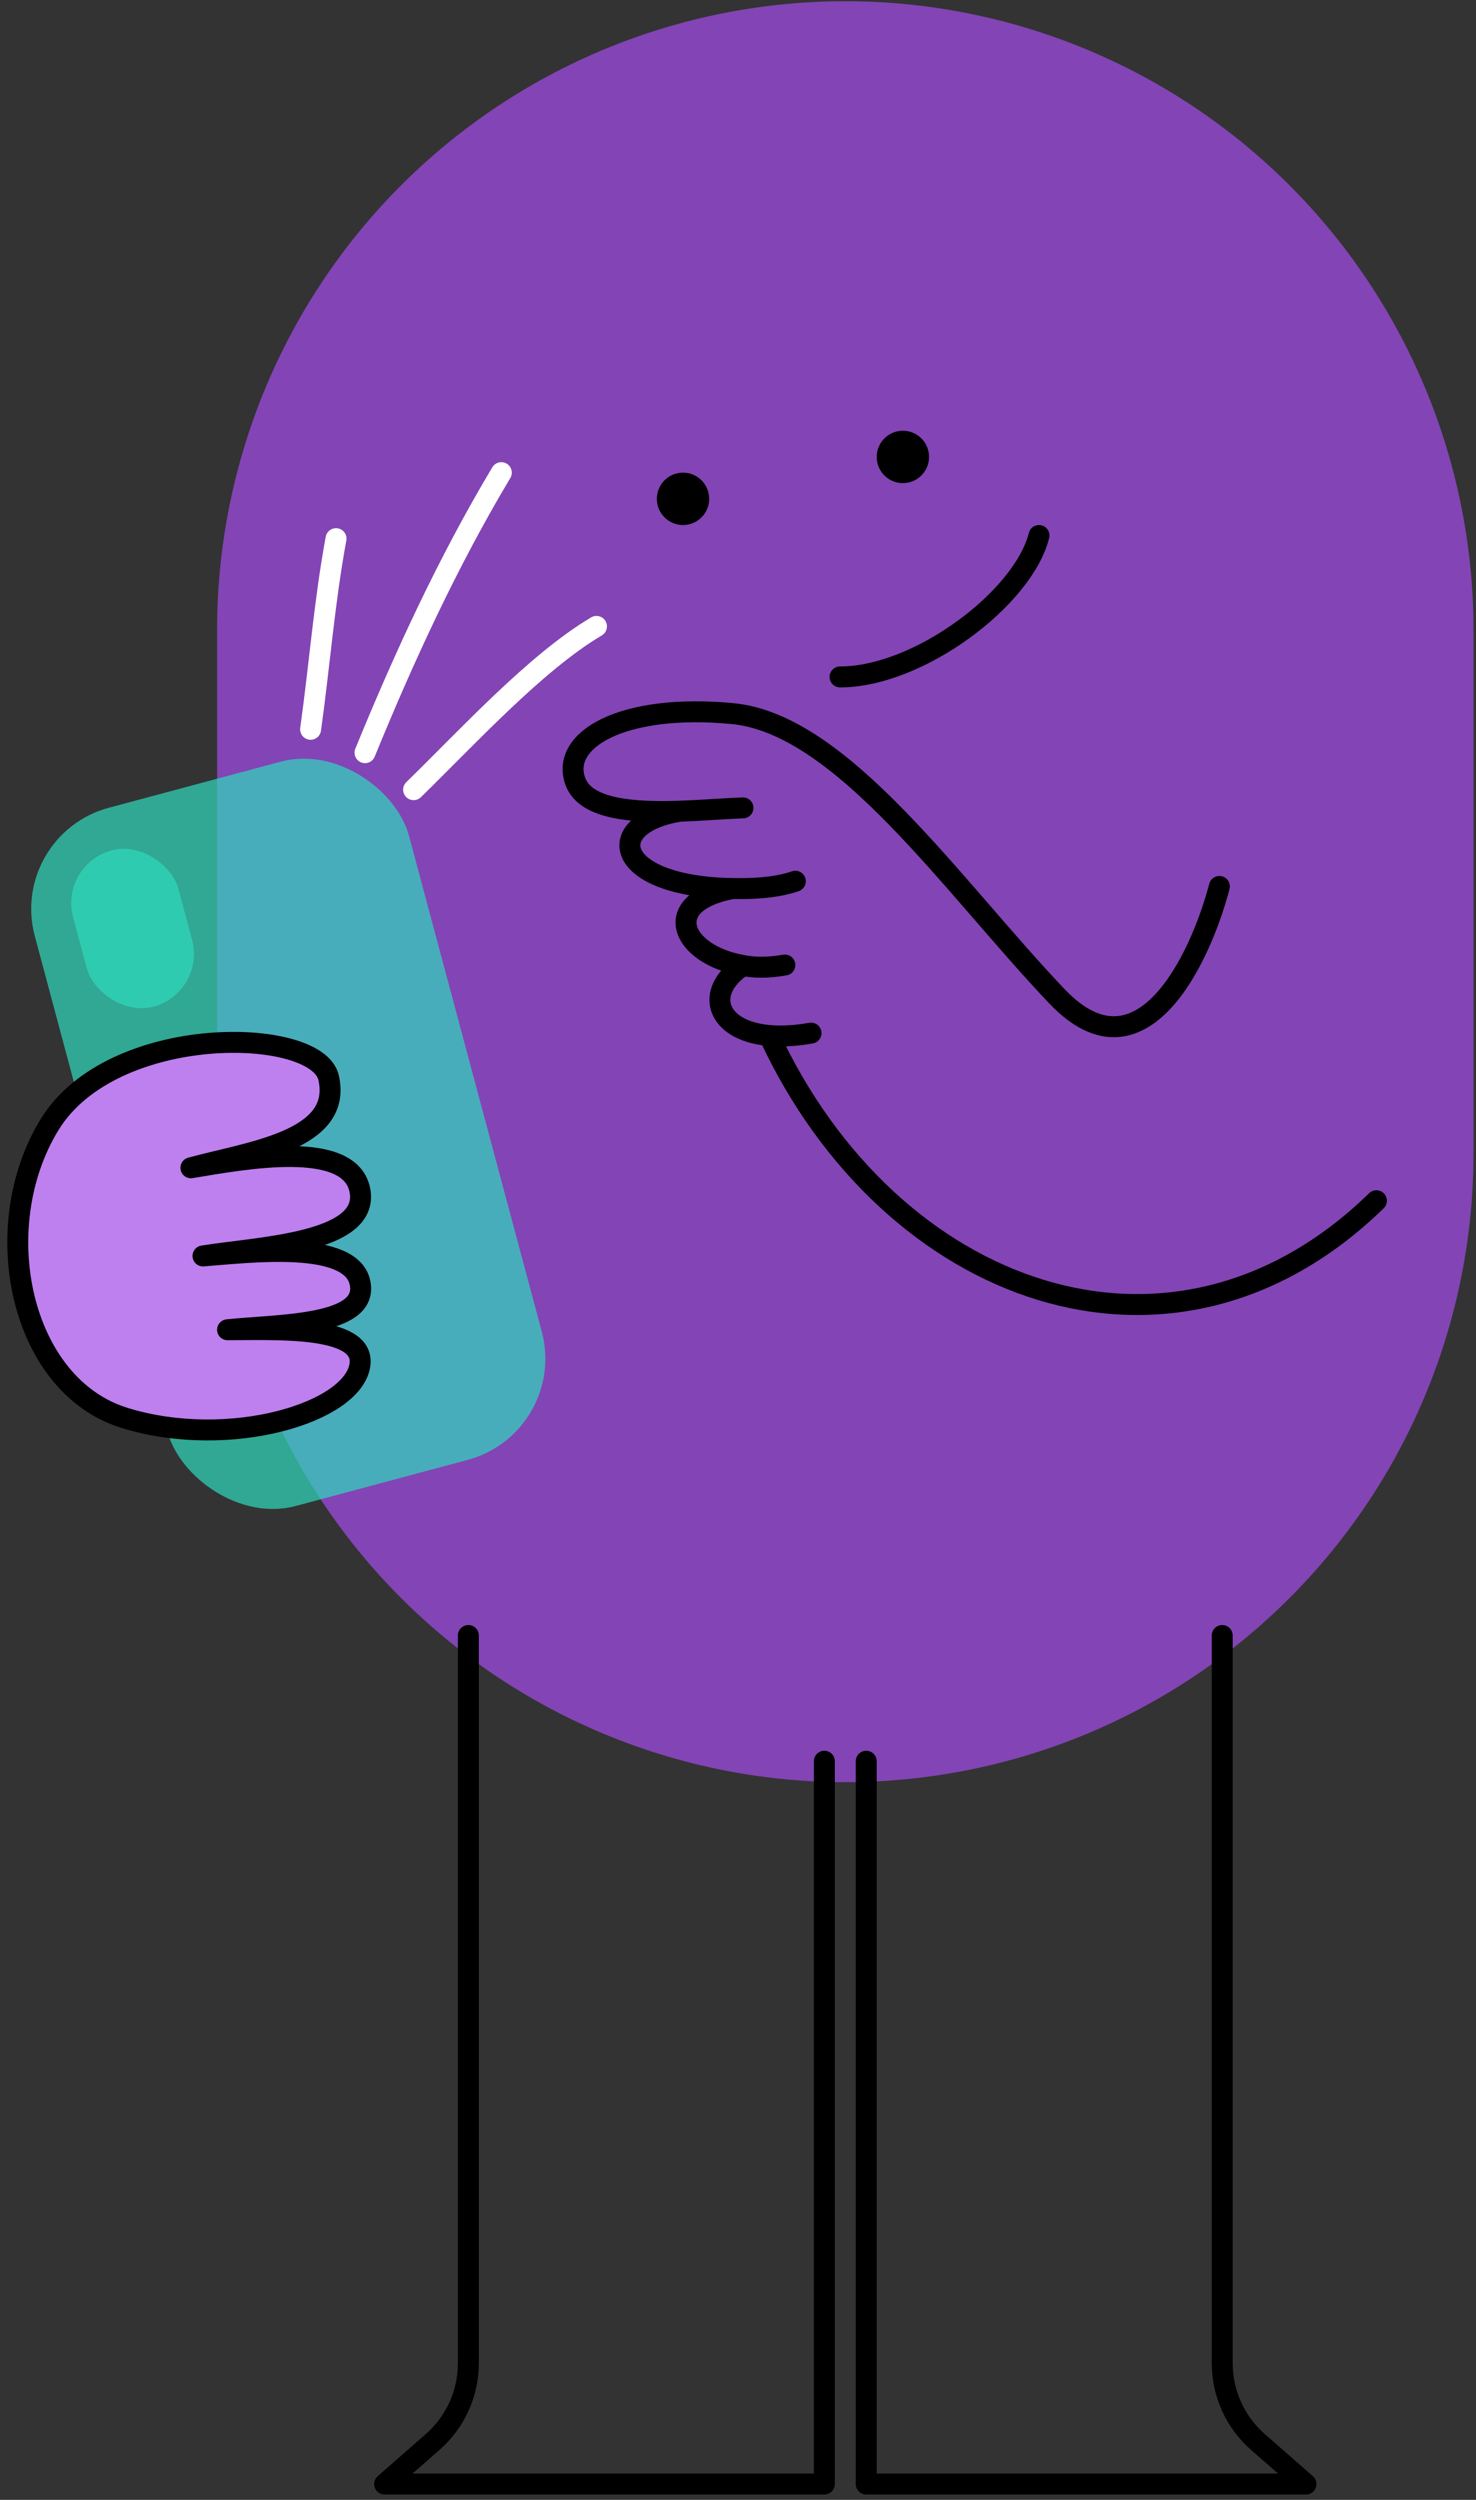 <svg width="192" height="325" viewBox="0 0 192 325" fill="none" xmlns="http://www.w3.org/2000/svg">
<rect x="0" y="0" width="192" height="325" fill="#333333" stroke="none"/>
<path opacity="0.7" d="M109.957 81.877V149.975" stroke="#A64CED" stroke-width="163.436" stroke-linecap="round"/>
<path d="M135.153 69.619C133.11 77.791 119.491 88.006 109.276 88.006" stroke="black" stroke-width="2.724" stroke-linecap="round" stroke-linejoin="round"/>
<path d="M158.617 115.246C156.12 124.779 148.403 140.987 137.507 129.546C123.887 115.246 109.587 94.135 95.286 92.773C80.985 91.411 72.814 96.178 74.856 101.626C76.222 105.268 82.458 105.664 88.476 105.458M96.648 105.031C94.391 105.106 91.46 105.356 88.476 105.458M103.458 114.565C100.734 115.517 97.329 115.553 95.286 115.517M88.476 105.458C78.261 107.074 79.623 115.246 95.286 115.517M95.286 115.517C85.752 117.289 88.476 124.098 96.648 125.524M102.096 125.46C99.955 125.838 98.141 125.82 96.648 125.524M96.648 125.524C91.622 128.822 93.007 133.995 100.053 134.624M105.501 134.313C103.417 134.681 101.599 134.762 100.053 134.624M100.053 134.624C115.715 168.362 152.488 181.982 179.047 156.104" stroke="black" stroke-width="2.724" stroke-linecap="round"/>
<circle cx="88.847" cy="64.853" r="3.405" fill="black"/>
<circle cx="117.448" cy="59.405" r="3.405" fill="black"/>
<path d="M107.233 228.97V322.945H50.031L56.275 317.481C59.231 314.895 60.926 311.158 60.926 307.231V212.626" stroke="black" stroke-width="2.724" stroke-linecap="round" stroke-linejoin="round"/>
<path d="M112.681 228.97V322.945H169.883L163.639 317.481C160.683 314.895 158.988 311.158 158.988 307.231V212.626" stroke="black" stroke-width="2.724" stroke-linecap="round" stroke-linejoin="round"/>
<path d="M43.71 70.03C42.191 78.233 41.562 86.554 40.403 94.813" stroke="white" stroke-width="2.724" stroke-miterlimit="1.5" stroke-linecap="round" stroke-linejoin="round"/>
<path d="M65.213 61.448C58.314 72.967 52.562 85.429 47.482 97.853" stroke="white" stroke-width="2.724" stroke-miterlimit="1.5" stroke-linecap="round" stroke-linejoin="round"/>
<path d="M77.591 81.437C69.668 86.117 60.617 96.036 53.801 102.663" stroke="white" stroke-width="2.724" stroke-miterlimit="1.5" stroke-linecap="round" stroke-linejoin="round"/>
<rect opacity="0.7" x="1" y="108.539" width="50.393" height="93.975" rx="13.62" transform="rotate(-15 1 108.539)" fill="#2FDBBC"/>
<rect opacity="0.7" x="7.672" y="112.392" width="14.189" height="21.034" rx="7.094" transform="rotate(-15 7.672 112.392)" fill="#2FDBBC"/>
<path d="M42.749 140.121C41.255 133.442 14.62 132.872 6.448 146.207C-1.724 159.542 2.571 180.125 16.191 184.336C29.811 188.547 46.154 183.634 46.835 177.318C47.38 172.265 35.73 172.877 29.601 172.877C36.411 172.175 47.988 172.405 46.835 166.79C45.683 161.176 32.535 162.813 26.406 163.281C33.67 162.111 47.988 161.647 46.835 154.859C45.683 148.071 31.871 150.652 24.834 151.822C32.552 149.716 44.583 148.312 42.749 140.121Z" fill="#BE7FEF" stroke="black" stroke-width="2.724" stroke-linecap="round" stroke-linejoin="round"/>
</svg>
